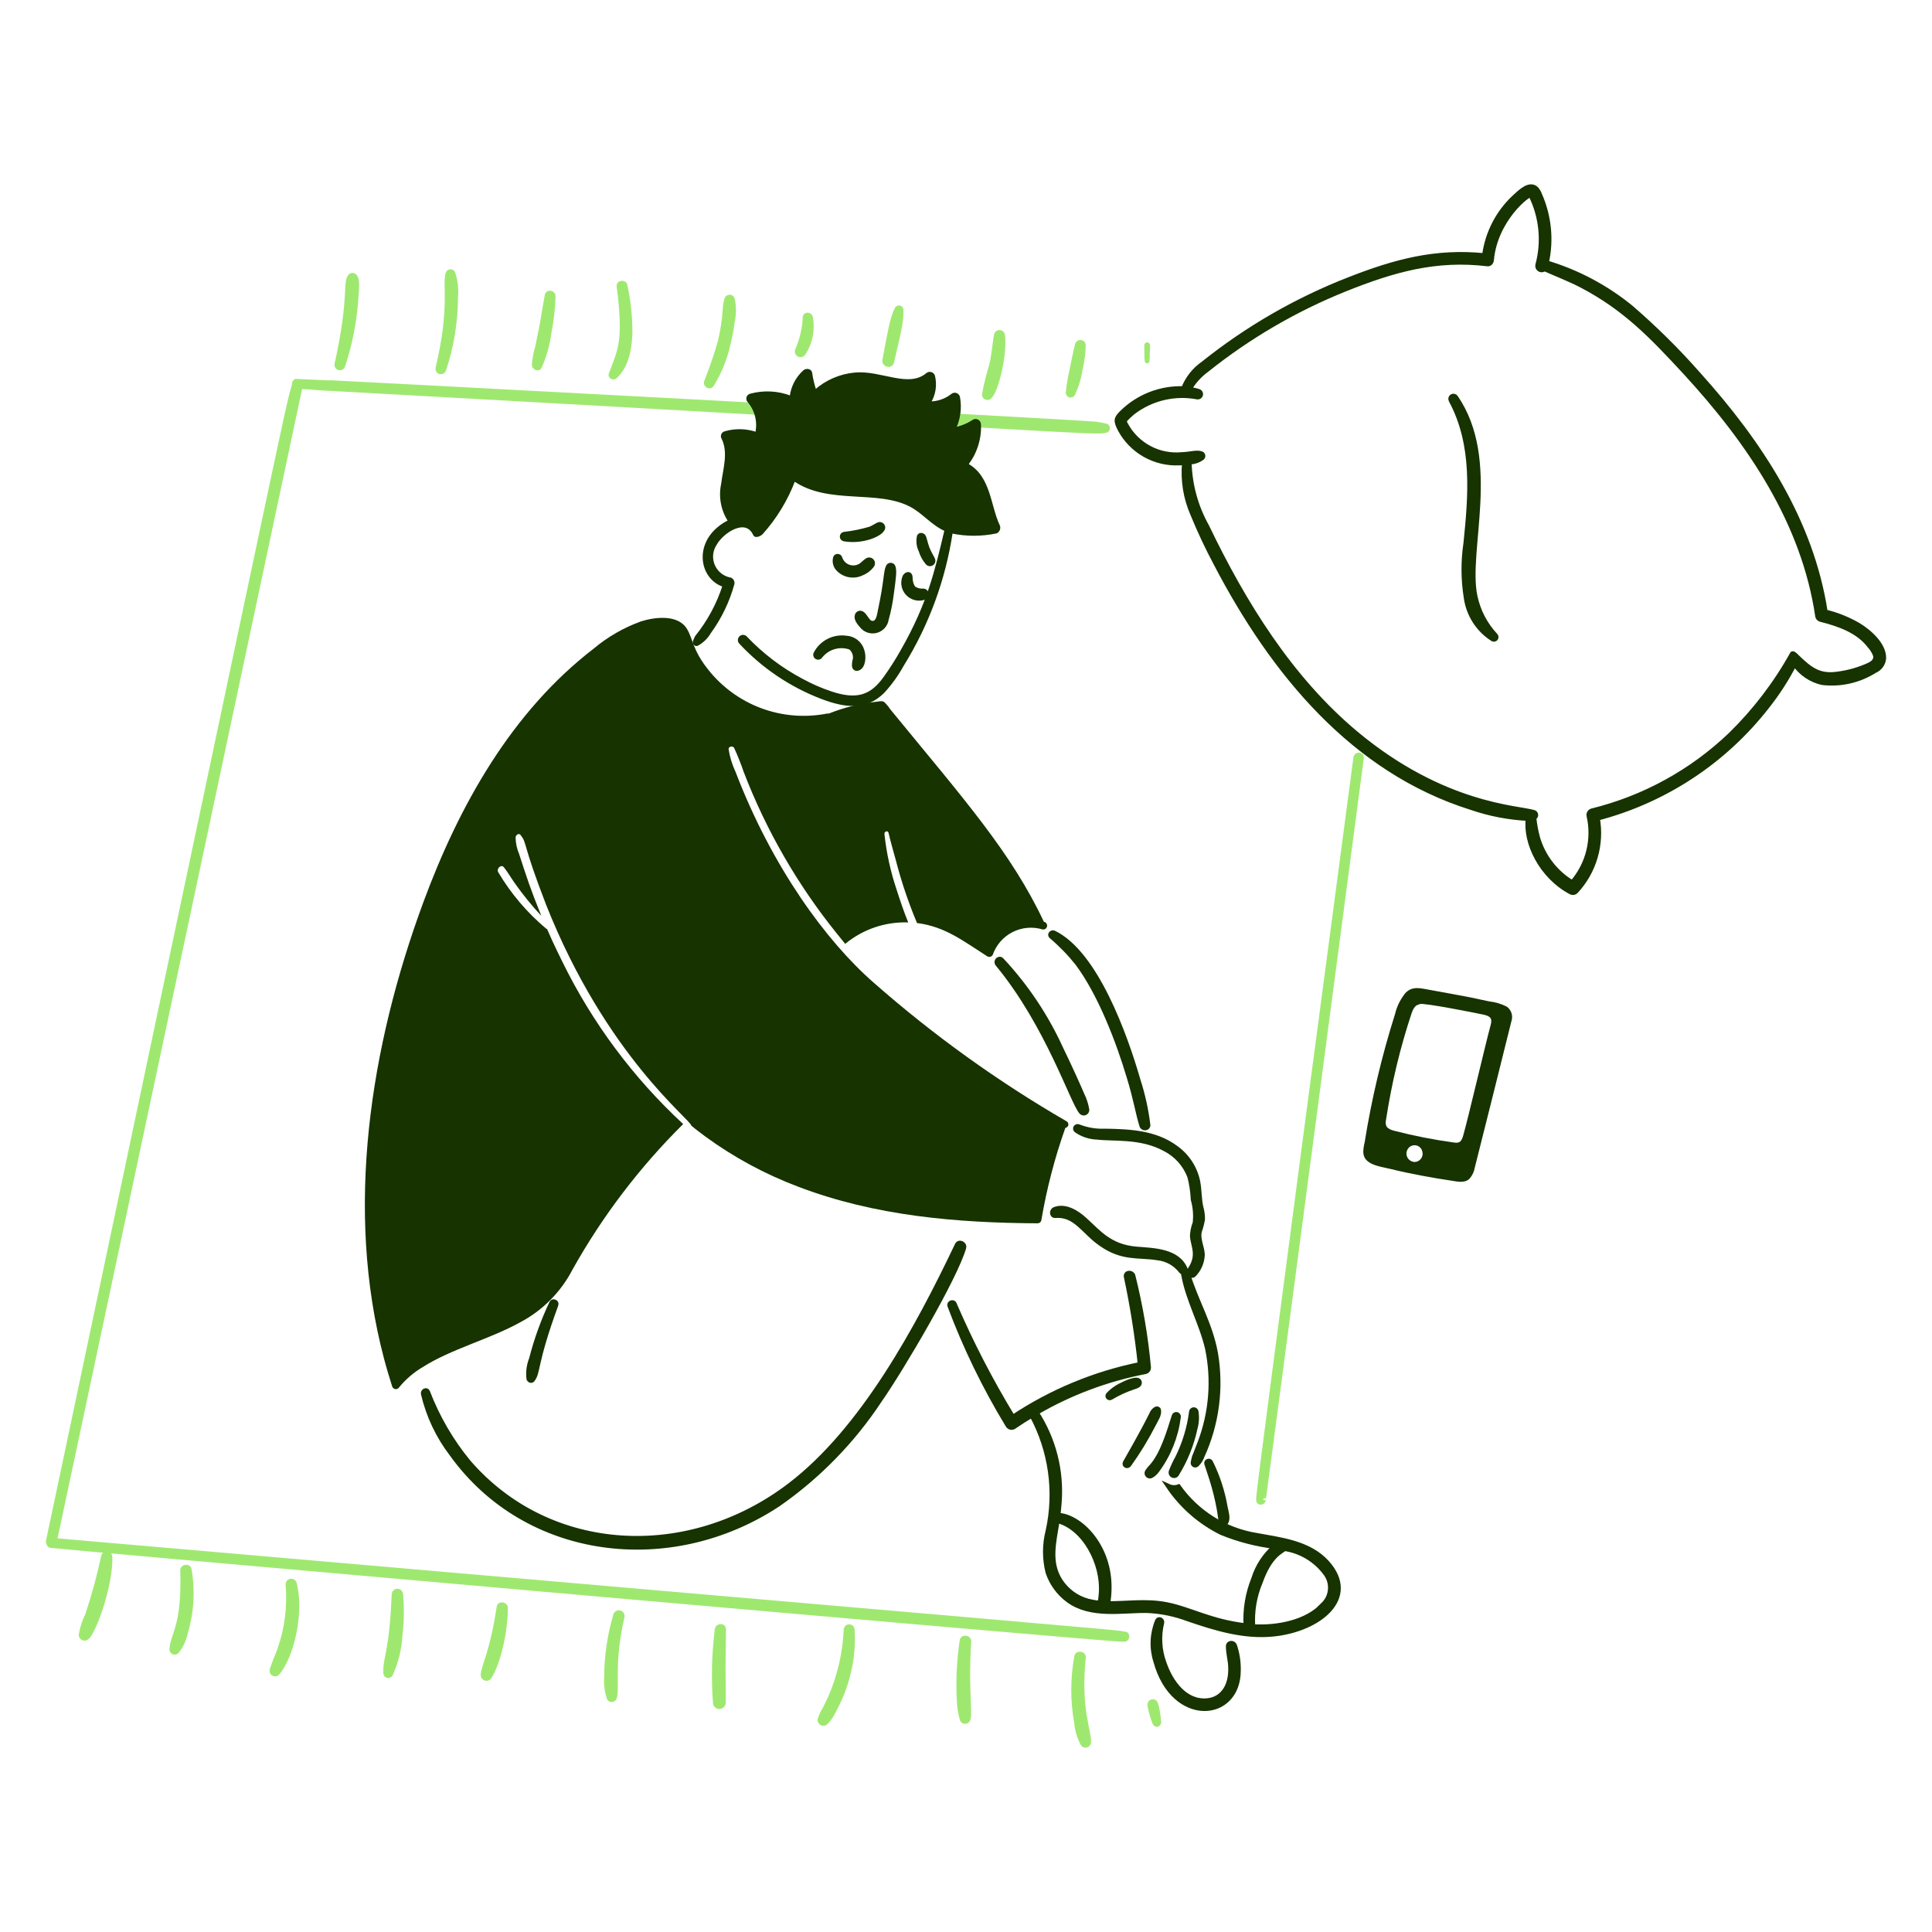 <svg width="400" height="400" viewBox="0 0 400 400" fill="none" xmlns="http://www.w3.org/2000/svg">
<path d="M220.84 232.164C206.65 223.947 193.301 214.358 180.984 203.534C171.02 194.87 159.8 179.434 152.302 159.844C151.602 158.355 151.113 156.775 150.852 155.15C150.79 154.518 151.672 154.362 151.986 154.834C152.734 156.457 153.397 158.119 153.972 159.812C158.618 171.904 165.125 183.195 173.258 193.278C173.824 194.002 174.424 194.696 174.99 195.42C178.648 192.392 183.29 190.812 188.036 190.978C187.122 188.74 186.366 186.472 185.636 184.204C184.378 180.463 183.532 176.595 183.114 172.67C183.052 172.134 183.84 171.85 183.966 172.45C184.406 174.372 184.966 176.23 185.478 178.122C186.621 182.55 188.085 186.889 189.858 191.104C195.714 191.846 199.444 194.84 204.416 198.006C204.601 198.11 204.819 198.139 205.025 198.086C205.231 198.033 205.408 197.902 205.52 197.722C206.223 195.673 207.693 193.977 209.62 192.99C211.548 192.003 213.783 191.801 215.856 192.428C216.054 192.463 216.258 192.422 216.427 192.313C216.597 192.204 216.719 192.035 216.769 191.841C216.82 191.646 216.795 191.439 216.7 191.262C216.605 191.085 216.446 190.95 216.256 190.884C216.224 190.884 216.16 190.852 216.13 190.852C209.33 176.44 199.778 165.72 184.302 146.83C183.955 146.305 183.553 145.819 183.102 145.38C182.662 145.034 182 145.222 181.464 145.286C178.07 145.651 174.741 146.478 171.57 147.744C171.446 147.712 171.316 147.712 171.192 147.744C166.635 148.63 161.922 148.24 157.574 146.617C153.225 144.993 149.409 142.199 146.548 138.544C143.422 134.584 143.478 132.356 142.294 130.32C140.494 127.136 135.614 127.736 132.714 128.65C129.142 129.941 125.825 131.85 122.914 134.29C105.914 147.378 95.06 166.74 87.652 186.79C76.596 216.738 71.372 250.49 79.492 281.23C79.996 283.184 80.594 285.106 81.192 287.03C81.236 287.178 81.322 287.311 81.44 287.411C81.557 287.512 81.702 287.576 81.855 287.596C82.009 287.616 82.165 287.592 82.304 287.525C82.444 287.458 82.561 287.352 82.642 287.22C84.021 285.542 85.685 284.12 87.558 283.02C93.444 279.276 101.382 277.272 107.662 273.788C112.34 271.328 116.147 267.487 118.566 262.788C124.752 251.749 132.453 241.63 141.444 232.726C131.124 223.169 122.652 211.792 116.454 199.166C112.68 191.508 113.538 192.508 113.114 192.296C109.141 188.974 105.763 184.999 103.126 180.542C102.778 179.786 103.788 178.84 104.354 179.596C105.142 180.596 105.772 181.708 106.528 182.778C108.217 185.183 110.07 187.468 112.074 189.618C109.802 184.018 108.984 181.464 107.474 176.792C107.003 175.697 106.757 174.518 106.75 173.326C106.812 172.852 107.442 172.412 107.788 172.884C109.188 174.684 108.062 174.382 113.052 187.284C125.472 218.626 143.114 231.864 143.114 233.038C144.06 233.858 145.098 234.582 146.076 235.338C151.958 239.628 158.392 243.104 165.204 245.674C181.078 251.742 197.974 253.184 214.834 253.274C215.009 253.274 215.18 253.215 215.317 253.106C215.455 252.997 215.552 252.845 215.592 252.674C216.693 246.156 218.358 239.745 220.57 233.516C220.72 233.495 220.86 233.428 220.97 233.324C221.08 233.22 221.156 233.084 221.185 232.936C221.215 232.787 221.198 232.633 221.136 232.495C221.074 232.356 220.971 232.241 220.84 232.164Z" fill="#163300"/>
<path d="M232.752 338.296C232.72 338.296 232.658 338.264 232.626 338.296H232.6C232.568 338.296 232.568 338.296 232.538 338.264C231.982 337.99 227.878 337.778 11.324 318.948C11.324 318.902 62.152 80.106 62.152 80.056C63.508 80.056 64.894 80.214 66.218 80.308C217.776 88.65 226.996 89.694 228.692 89.132H228.818C229.45 89.164 229.45 88.186 228.818 88.154H228.788C228.162 88.013 227.531 87.897 226.896 87.808C221.59 87.292 61.566 78.79 61.364 78.89C61.217 78.936 61.094 79.037 61.019 79.172C60.945 79.307 60.925 79.465 60.964 79.614C60.24 81.978 59.764 84.436 59.2 86.83C57.83 92.756 10.026 319.012 10.026 319.012C9.999 319.102 9.993 319.197 10.009 319.29C10.025 319.383 10.063 319.471 10.12 319.546C10.126 319.656 10.17 319.761 10.245 319.841C10.32 319.922 10.421 319.974 10.53 319.988C11.068 320.108 230.252 339.536 232.374 339.4H232.752C233.508 339.4 233.508 338.2 232.752 338.296ZM232.846 338.36C232.779 338.353 232.715 338.331 232.658 338.296C232.784 338.328 233.2 338.422 232.846 338.36Z" fill="#9FE870" stroke="#9FE870"/>
<path d="M280.712 156.85C279.324 167.388 260.576 308.12 260.576 310.156V310.556C260.514 311.156 261.428 311.186 261.554 310.618C261.554 310.972 281.858 157.042 281.878 156.84C281.91 156.126 280.8 156.156 280.712 156.85Z" fill="#9FE870" stroke="#9FE870"/>
<path d="M21.464 322.13C20.589 326.277 19.474 330.37 18.124 334.388C17.487 335.683 17.041 337.063 16.8 338.486C16.804 338.623 16.847 338.757 16.924 338.87C17.002 338.984 17.111 339.072 17.237 339.126C17.364 339.179 17.503 339.194 17.639 339.17C17.774 339.146 17.899 339.084 18 338.99C19.504 337.664 22.942 328.07 22.758 322.32C22.756 322.162 22.698 322.01 22.595 321.892C22.491 321.773 22.348 321.695 22.192 321.672C22.036 321.649 21.877 321.683 21.744 321.767C21.61 321.851 21.511 321.98 21.464 322.13Z" fill="#9FE870" stroke="#9FE870"/>
<path d="M37.82 325.156C38.19 336.956 35.728 338.296 35.582 341.51C35.589 341.623 35.627 341.731 35.693 341.823C35.759 341.915 35.849 341.986 35.953 342.029C36.058 342.072 36.172 342.084 36.283 342.065C36.395 342.046 36.498 341.995 36.582 341.92C37.479 340.8 38.096 339.482 38.382 338.076C39.66 333.827 39.93 329.338 39.17 324.966C39.048 324.178 37.8 324.368 37.82 325.156Z" fill="#9FE870" stroke="#9FE870"/>
<path d="M59.626 328C60.025 332.576 59.445 337.184 57.924 341.518C57.42 342.936 56.758 344.318 56.324 345.772C56.29 345.908 56.301 346.051 56.355 346.18C56.409 346.309 56.504 346.417 56.624 346.488C56.745 346.559 56.885 346.589 57.025 346.573C57.164 346.558 57.294 346.498 57.396 346.402C60.346 343.02 62.514 333.924 60.926 327.802C60.875 327.654 60.774 327.528 60.64 327.447C60.506 327.365 60.348 327.334 60.193 327.357C60.038 327.381 59.897 327.458 59.793 327.576C59.689 327.693 59.63 327.843 59.626 328Z" fill="#9FE870" stroke="#9FE870"/>
<path d="M81.6 330.04C81.092 342.44 79.716 343.166 79.866 346.394C79.865 346.51 79.904 346.622 79.974 346.714C80.045 346.805 80.144 346.871 80.256 346.9C80.368 346.928 80.486 346.919 80.593 346.873C80.699 346.827 80.786 346.747 80.842 346.646C82.012 344.075 82.686 341.307 82.828 338.486C83.167 335.669 83.206 332.825 82.944 330C82.918 329.837 82.833 329.69 82.707 329.585C82.58 329.48 82.419 329.425 82.254 329.43C82.09 329.435 81.933 329.499 81.812 329.612C81.692 329.724 81.616 329.876 81.6 330.04Z" fill="#9FE870" stroke="#9FE870"/>
<path d="M103.332 332.718C101.752 342.87 100.21 344.454 100.024 346.804C99.992 347.372 100.842 347.75 101.19 347.308C102.444 345.726 104.572 339.584 104.656 332.94C104.688 332.182 103.45 331.96 103.332 332.718Z" fill="#9FE870" stroke="#9FE870"/>
<path d="M127.47 334.388C126.237 338.585 125.6 342.934 125.58 347.308C125.484 348.76 125.677 350.217 126.146 351.594C126.336 352.068 127.092 351.91 127.218 351.468C127.834 348.886 126.618 344.194 128.794 334.766C128.819 334.679 128.826 334.588 128.816 334.498C128.806 334.409 128.778 334.322 128.734 334.243C128.69 334.164 128.631 334.094 128.56 334.038C128.489 333.982 128.408 333.94 128.321 333.915C128.234 333.89 128.143 333.883 128.053 333.893C127.963 333.904 127.877 333.931 127.797 333.975C127.718 334.019 127.649 334.078 127.593 334.149C127.536 334.22 127.495 334.301 127.47 334.388Z" fill="#9FE870" stroke="#9FE870"/>
<path d="M148.488 337.382C147.858 342.399 147.731 347.466 148.11 352.508C148.11 352.725 148.196 352.934 148.35 353.088C148.504 353.241 148.713 353.328 148.93 353.328C149.147 353.328 149.356 353.241 149.51 353.088C149.664 352.934 149.75 352.725 149.75 352.508C149.812 349.988 149.718 347.466 149.718 344.946L149.812 337.382C149.844 336.5 148.588 336.564 148.488 337.382Z" fill="#9FE870" stroke="#9FE870"/>
<path d="M175.18 337.414C174.971 342.282 173.859 347.07 171.902 351.532L170.862 353.706C170.411 354.414 170.051 355.176 169.79 355.974C169.758 356.117 169.773 356.266 169.831 356.4C169.89 356.534 169.99 356.646 170.116 356.72C170.243 356.794 170.389 356.825 170.535 356.81C170.68 356.795 170.817 356.734 170.926 356.636C171.523 356.054 172.013 355.371 172.374 354.62C173.649 352.387 174.644 350.006 175.338 347.53C176.283 344.257 176.656 340.846 176.44 337.446C176.444 337.279 176.382 337.117 176.267 336.996C176.152 336.875 175.993 336.804 175.826 336.8C175.659 336.796 175.497 336.858 175.376 336.973C175.255 337.088 175.184 337.247 175.18 337.414Z" fill="#9FE870" stroke="#9FE870"/>
<path d="M199.2 339.652C198.58 343.749 198.379 347.898 198.6 352.036C198.634 353.415 198.856 354.782 199.262 356.1C199.328 356.205 199.423 356.289 199.535 356.342C199.648 356.394 199.773 356.413 199.896 356.397C200.019 356.38 200.134 356.328 200.229 356.248C200.323 356.167 200.392 356.061 200.428 355.942C200.884 354.426 199.948 348.988 200.586 339.84C200.642 339.052 199.31 338.862 199.2 339.652Z" fill="#9FE870" stroke="#9FE870"/>
<path d="M224.306 343.148C224.402 342.362 223.046 342.172 222.92 342.96C222.096 347.47 222.085 352.09 222.888 356.604C223.02 358.16 223.471 359.673 224.212 361.048C224.285 361.161 224.392 361.248 224.518 361.296C224.643 361.344 224.781 361.351 224.91 361.316C225.04 361.281 225.156 361.205 225.24 361.1C225.324 360.995 225.372 360.866 225.378 360.732C225.562 358.6 223.168 353.738 224.306 343.148Z" fill="#9FE870" stroke="#9FE870"/>
<path d="M238.518 352.32C238.362 352.366 238.23 352.47 238.148 352.611C238.066 352.751 238.041 352.918 238.078 353.076C238.29 354.352 238.649 355.6 239.148 356.794C239.189 356.875 239.256 356.939 239.339 356.976C239.421 357.013 239.514 357.022 239.602 357C239.689 356.978 239.767 356.927 239.822 356.855C239.877 356.783 239.906 356.694 239.904 356.604C239.835 355.303 239.624 354.014 239.274 352.76C239.232 352.602 239.128 352.466 238.987 352.384C238.845 352.301 238.677 352.279 238.518 352.32Z" fill="#9FE870" stroke="#9FE870"/>
<path d="M70.97 75.708C72.452 71.25 73.363 66.623 73.68 61.936C73.91 59.044 73.99 58.022 73.48 57.272C73.425 57.19 73.351 57.122 73.264 57.075C73.176 57.028 73.079 57.004 72.98 57.004C72.881 57.004 72.784 57.028 72.696 57.075C72.609 57.122 72.535 57.19 72.48 57.272C71.422 58.784 72.812 61.596 69.77 75.36C69.747 75.439 69.74 75.521 69.749 75.603C69.758 75.684 69.783 75.763 69.823 75.835C69.862 75.907 69.915 75.971 69.98 76.022C70.044 76.073 70.117 76.111 70.196 76.134C70.275 76.157 70.357 76.164 70.439 76.155C70.52 76.146 70.599 76.121 70.671 76.081C70.743 76.042 70.806 75.988 70.858 75.924C70.909 75.86 70.947 75.787 70.97 75.708Z" fill="#9FE870" stroke="#9FE870"/>
<path d="M91.862 76.558C93.476 71.721 94.306 66.657 94.32 61.558C94.485 59.856 94.292 58.139 93.752 56.516C93.702 56.436 93.632 56.371 93.549 56.325C93.467 56.279 93.374 56.256 93.28 56.256C93.186 56.256 93.093 56.279 93.01 56.325C92.928 56.371 92.858 56.436 92.808 56.516C91.982 58.332 93.734 63.6 90.664 76.244C90.631 76.4 90.66 76.562 90.743 76.697C90.827 76.833 90.96 76.931 91.114 76.971C91.267 77.011 91.431 76.991 91.57 76.914C91.71 76.837 91.814 76.71 91.862 76.558Z" fill="#9FE870" stroke="#9FE870"/>
<path d="M111.652 75.99C112.679 73.721 113.359 71.31 113.668 68.838C114.172 66.357 114.457 63.837 114.52 61.306C114.52 60.614 113.416 60.424 113.29 61.148C112.132 67.43 112.808 64.702 111.274 71.988C110.917 73.146 110.695 74.341 110.612 75.55C110.674 76.022 111.296 76.456 111.652 75.99Z" fill="#9FE870" stroke="#9FE870"/>
<path d="M127.312 77.944C129.73 75.79 130.312 72.114 130.432 69.026C130.449 65.679 130.1 62.341 129.392 59.07C129.266 58.408 128.1 58.534 128.164 59.226C129.664 70.766 128.398 72.514 126.526 77.472C126.336 77.944 127 78.226 127.312 77.944Z" fill="#9FE870" stroke="#9FE870"/>
<path d="M147.292 79.71C148.926 77.082 150.098 74.193 150.758 71.17C151.12 69.684 151.404 68.18 151.608 66.664C151.949 65.118 151.96 63.518 151.64 61.968C151.608 61.837 151.533 61.721 151.428 61.638C151.322 61.555 151.191 61.51 151.057 61.51C150.923 61.51 150.792 61.555 150.686 61.638C150.581 61.721 150.506 61.837 150.474 61.968C150.264 62.653 150.148 63.364 150.128 64.08C149.983 66.31 149.648 68.523 149.128 70.696C148.315 73.538 147.358 76.336 146.26 79.08C146.062 79.646 146.864 80.224 147.292 79.71Z" fill="#9FE870" stroke="#9FE870"/>
<path d="M166.324 73.124C167.769 70.909 168.289 68.217 167.774 65.624C167.616 65.15 166.798 65.056 166.702 65.624C166.61 67.958 166.087 70.255 165.158 72.398C165.062 72.553 165.031 72.739 165.072 72.916C165.113 73.094 165.223 73.248 165.378 73.344C165.533 73.44 165.719 73.471 165.897 73.43C166.074 73.389 166.228 73.279 166.324 73.124Z" fill="#9FE870" stroke="#9FE870"/>
<path d="M184.6 74.952C185.922 69.318 186.668 66.384 186.554 64.174C186.551 64.079 186.517 63.988 186.458 63.913C186.399 63.839 186.317 63.785 186.225 63.761C186.134 63.736 186.036 63.742 185.948 63.776C185.859 63.811 185.784 63.873 185.734 63.954C184.702 65.978 184.334 68.604 183.182 74.572C183.026 75.456 184.386 75.866 184.6 74.952Z" fill="#9FE870" stroke="#9FE870"/>
<path d="M204.864 82.136C206.362 80.812 208.142 72.682 207.542 69.278C207.501 69.148 207.419 69.034 207.309 68.953C207.198 68.872 207.065 68.828 206.928 68.828C206.791 68.828 206.658 68.872 206.547 68.953C206.437 69.034 206.355 69.148 206.314 69.278C206.092 70.134 205.864 73.206 205.314 75.582C204.682 77.607 204.177 79.67 203.802 81.758C203.818 81.874 203.865 81.982 203.938 82.073C204.011 82.163 204.108 82.232 204.218 82.271C204.327 82.31 204.446 82.318 204.56 82.294C204.674 82.27 204.779 82.216 204.864 82.136Z" fill="#9FE870" stroke="#9FE870"/>
<path d="M222.1 81.568C222.825 80.006 223.335 78.352 223.614 76.652C224.001 74.954 224.232 73.224 224.306 71.484C224.3 71.336 224.241 71.195 224.141 71.086C224.04 70.977 223.905 70.907 223.758 70.889C223.611 70.87 223.462 70.904 223.338 70.984C223.213 71.065 223.121 71.186 223.078 71.328C222.636 72.966 222.352 74.636 222.006 76.306C221.611 77.955 221.327 79.629 221.156 81.316C221.159 81.426 221.198 81.531 221.266 81.617C221.334 81.703 221.428 81.765 221.534 81.793C221.64 81.822 221.753 81.815 221.854 81.774C221.956 81.734 222.042 81.662 222.1 81.568Z" fill="#9FE870" stroke="#9FE870"/>
<path d="M238.108 71.484C238.108 71.325 238.045 71.172 237.932 71.06C237.82 70.947 237.667 70.884 237.508 70.884C237.349 70.884 237.196 70.947 237.084 71.06C236.971 71.172 236.908 71.325 236.908 71.484C236.908 72.052 236.938 72.588 236.938 73.154C236.902 73.734 236.934 74.316 237.034 74.888C237.096 75.33 237.884 75.33 237.948 74.888C237.978 74.572 238.042 74.288 238.042 73.974C238.046 72.24 238.108 73.4 238.108 71.484Z" fill="#9FE870"/>
<path d="M206.754 108.826C204.83 104.826 204.936 98.696 200.2 96.158C202.046 93.79 202.985 90.84 202.848 87.84C202.843 87.691 202.799 87.546 202.722 87.419C202.644 87.291 202.535 87.186 202.405 87.113C202.275 87.04 202.129 87.002 201.98 87.002C201.83 87.002 201.684 87.041 201.554 87.114C200.383 87.897 199.065 88.433 197.68 88.69C198.596 86.724 198.892 84.526 198.53 82.388C198.524 82.223 198.47 82.064 198.375 81.928C198.281 81.793 198.15 81.687 197.997 81.624C197.845 81.561 197.677 81.543 197.515 81.572C197.352 81.601 197.201 81.676 197.08 81.788C195.759 82.822 194.126 83.378 192.448 83.364C192.956 82.551 193.296 81.644 193.448 80.696C193.599 79.749 193.559 78.781 193.33 77.85C193.287 77.71 193.209 77.582 193.104 77.48C192.998 77.378 192.868 77.305 192.726 77.267C192.584 77.229 192.435 77.228 192.293 77.264C192.15 77.3 192.019 77.371 191.912 77.472C188.054 80.65 182.424 76.904 177.04 77.378C173.977 77.649 171.083 78.897 168.784 80.938C168.379 79.728 168.083 78.483 167.9 77.22C167.806 76.558 166.918 76.488 166.514 76.842C164.963 78.227 163.975 80.134 163.74 82.2C161.066 81.158 158.128 81.003 155.36 81.76C155.222 81.796 155.096 81.869 154.996 81.97C154.895 82.071 154.824 82.197 154.788 82.335C154.753 82.473 154.755 82.618 154.794 82.755C154.833 82.892 154.909 83.016 155.012 83.114C155.769 84.014 156.308 85.076 156.586 86.219C156.863 87.362 156.872 88.553 156.612 89.7C154.506 88.972 152.226 88.916 150.088 89.542C149.97 89.574 149.861 89.632 149.77 89.713C149.679 89.794 149.607 89.894 149.562 90.007C149.516 90.121 149.497 90.243 149.506 90.364C149.516 90.486 149.553 90.603 149.616 90.708C151.096 93.672 149.932 97.138 149.552 100.226C149.272 101.534 149.256 102.886 149.505 104.2C149.754 105.515 150.263 106.767 151.002 107.882C150.171 108.268 149.397 108.767 148.702 109.364C144.016 113.27 145.244 119.744 149.836 121.276C148.6 125.116 146.666 128.694 144.132 131.832C143.981 132.129 143.847 132.434 143.732 132.746C143.512 133.146 143.984 133.722 144.426 133.44C145.489 132.845 146.371 131.974 146.978 130.918C149.177 127.897 150.81 124.502 151.798 120.898C151.829 120.764 151.83 120.625 151.8 120.491C151.771 120.357 151.712 120.231 151.627 120.122C151.543 120.014 151.436 119.925 151.313 119.863C151.19 119.801 151.055 119.767 150.918 119.764C150.188 119.581 149.513 119.224 148.951 118.724C148.388 118.224 147.955 117.596 147.688 116.892C147.421 116.188 147.328 115.43 147.417 114.683C147.507 113.936 147.775 113.221 148.2 112.6C149.554 110.174 154.44 106.834 156.172 110.678C156.45 111.266 157.5 110.656 157.684 110.456C160.602 107.21 162.889 103.448 164.428 99.364C171.594 104.326 181.672 101.05 188.598 104.722C191.222 106.122 193.032 108.56 195.798 109.754C193.78 118.29 192.236 125 186.776 134.6C185.676 136.567 184.466 138.471 183.152 140.302C180.428 144.102 177.5 145.234 171.964 143.358C169.906 142.663 167.914 141.789 166.01 140.744C161.688 138.455 157.77 135.474 154.41 131.92C154.254 131.772 154.047 131.69 153.831 131.693C153.616 131.695 153.41 131.782 153.258 131.934C153.106 132.087 153.02 132.293 153.018 132.508C153.015 132.723 153.097 132.931 153.246 133.086C157.923 138.115 163.69 142.007 170.104 144.462C174.878 146.288 179.268 146.896 182.904 143.262C184.453 141.567 185.796 139.695 186.904 137.684C192.102 129.3 195.537 119.944 197 110.188C200.058 110.833 203.216 110.833 206.274 110.188C206.514 110.067 206.698 109.857 206.788 109.603C206.877 109.35 206.865 109.071 206.754 108.826Z" fill="#163300" stroke="#163300" stroke-width="0.5"/>
<path d="M173.572 117.8C174.185 118.44 174.986 118.868 175.86 119.021C176.733 119.174 177.632 119.044 178.426 118.65C179.283 118.306 180.025 117.727 180.568 116.98C180.645 116.844 180.676 116.686 180.655 116.531C180.634 116.375 180.562 116.231 180.451 116.121C180.341 116.01 180.197 115.938 180.041 115.917C179.886 115.896 179.728 115.927 179.592 116.004C179.305 116.206 179.031 116.427 178.772 116.664C178.423 117.031 177.984 117.3 177.499 117.445C177.014 117.591 176.499 117.607 176.006 117.492C175.513 117.378 175.058 117.137 174.686 116.792C174.315 116.448 174.04 116.013 173.888 115.53C173.792 115.09 173.036 115.058 172.974 115.53C172.869 115.928 172.869 116.346 172.974 116.744C173.079 117.142 173.285 117.506 173.572 117.8Z" fill="#163300" stroke="#163300"/>
<path d="M187.878 122.754C188.312 123.257 188.892 123.612 189.537 123.77C190.182 123.929 190.86 123.882 191.478 123.638C191.6 123.562 191.695 123.449 191.751 123.317C191.807 123.184 191.82 123.037 191.789 122.897C191.758 122.756 191.685 122.628 191.579 122.531C191.472 122.434 191.339 122.372 191.196 122.354C190.438 122.432 189.679 122.223 189.068 121.768C188.643 121.107 188.427 120.333 188.448 119.548C188.428 118.784 187.838 118.736 187.378 119.36C187.127 119.914 187.041 120.529 187.129 121.13C187.218 121.732 187.478 122.296 187.878 122.754Z" fill="#163300" stroke="#163300"/>
<path d="M174.738 111.568C179.07 112.368 183.798 109.968 182.584 108.768C182.052 108.236 181.636 108.882 180.184 109.524C178.403 110.052 176.578 110.421 174.732 110.626C174.629 110.655 174.538 110.716 174.473 110.802C174.409 110.888 174.374 110.992 174.375 111.099C174.375 111.206 174.411 111.31 174.477 111.395C174.543 111.48 174.634 111.541 174.738 111.568Z" fill="#163300" stroke="#163300"/>
<path d="M190.684 113.962C190.968 114.914 191.452 115.795 192.102 116.546C192.202 116.643 192.331 116.704 192.469 116.72C192.607 116.736 192.747 116.706 192.866 116.634C192.985 116.561 193.077 116.452 193.127 116.322C193.177 116.192 193.182 116.049 193.142 115.916C192.928 115.418 192.232 114.292 191.976 113.584C191.554 112.488 191.376 111.34 191.156 111.064C190.968 110.812 190.494 110.718 190.336 111.064C190.121 112.042 190.243 113.063 190.684 113.962Z" fill="#163300" stroke="#163300"/>
<path d="M181.01 129C179.562 129.414 179.276 127.298 178.236 126.952C178.078 126.915 177.911 126.94 177.771 127.022C177.63 127.104 177.526 127.236 177.48 127.392C177.228 128.15 177.952 128.992 178.426 129.536C178.767 129.978 179.231 130.311 179.76 130.491C180.289 130.672 180.859 130.693 181.4 130.552C181.941 130.41 182.428 130.113 182.801 129.697C183.174 129.281 183.416 128.765 183.498 128.212C183.972 126.528 184.319 124.811 184.538 123.076C185.08 119.154 185.16 118.216 184.916 117.404C184.886 117.304 184.828 117.215 184.749 117.147C184.67 117.08 184.572 117.037 184.469 117.023C184.366 117.01 184.261 117.027 184.167 117.072C184.073 117.117 183.994 117.189 183.94 117.278C183.376 118.352 183.62 119.994 182.302 126.196C182.112 127 181.988 128.714 181.01 129Z" fill="#163300" stroke="#163300"/>
<path d="M169.854 135.8C170.582 134.885 171.579 134.222 172.704 133.906C173.829 133.589 175.026 133.635 176.124 134.036C176.484 134.334 176.76 134.72 176.926 135.156C177.091 135.593 177.141 136.065 177.07 136.526C176.91 137.013 176.856 137.529 176.912 138.038C176.929 138.103 176.959 138.164 177.001 138.217C177.042 138.27 177.094 138.314 177.153 138.346C177.212 138.379 177.277 138.399 177.343 138.405C177.41 138.412 177.478 138.404 177.542 138.384C178.718 138.092 178.894 135.946 178.456 134.698C178.246 133.98 177.818 133.346 177.23 132.883C176.643 132.42 175.927 132.151 175.18 132.114C173.952 131.941 172.7 132.146 171.592 132.704C170.484 133.262 169.572 134.144 168.98 135.234C168.933 135.291 168.899 135.357 168.879 135.429C168.86 135.5 168.856 135.574 168.867 135.647C168.878 135.72 168.905 135.79 168.945 135.852C168.985 135.914 169.038 135.967 169.1 136.007C169.162 136.047 169.232 136.073 169.305 136.085C169.377 136.096 169.452 136.092 169.523 136.072C169.594 136.053 169.661 136.018 169.718 135.971C169.775 135.925 169.821 135.866 169.854 135.8Z" fill="#163300" stroke="#163300"/>
<path d="M248.35 254.852C248.636 254.065 248.847 253.253 248.98 252.426C248.991 251.583 248.874 250.744 248.634 249.936C248.256 248.204 248.318 246.44 248.004 244.706C247.438 241.872 245.816 239.36 243.466 237.678C239.144 234.45 233.666 234.262 228.75 234.18C226.889 234.26 225.032 233.949 223.298 233.268C223.198 233.217 223.083 233.206 222.975 233.238C222.868 233.269 222.776 233.341 222.72 233.438C222.664 233.535 222.646 233.649 222.672 233.758C222.698 233.867 222.764 233.963 222.858 234.024C224.12 234.899 225.607 235.392 227.142 235.442C230.502 235.854 236.21 235.156 241.142 237.842C243.545 239.05 245.402 241.122 246.342 243.642C246.731 245.18 246.963 246.753 247.034 248.338C247.48 249.914 247.616 251.562 247.434 253.19C247.104 254.037 246.913 254.931 246.868 255.838C246.942 257.9 248.536 259.926 246.174 263.148C245.732 263.748 246.678 264.408 247.174 263.904C248.262 262.788 248.891 261.304 248.938 259.746C248.886 258.162 247.902 256.552 248.35 254.852Z" fill="#163300" stroke="#163300"/>
<path d="M235.272 258.6C229.69 258.136 227.38 255.056 224.526 252.488C222.926 251.038 220.526 249.526 218.326 250.408C217.726 250.66 217.726 251.73 218.482 251.668C222.726 251.342 224.342 255.04 227.968 257.53C232.47 260.68 235.714 259.78 239.658 260.428C240.624 260.528 241.559 260.826 242.405 261.303C243.25 261.781 243.989 262.427 244.574 263.202C244.858 263.58 245.614 263.36 245.426 262.854C243.876 258.918 238.8 258.896 235.272 258.6Z" fill="#163300" stroke="#163300"/>
<path d="M251.658 280.126C250.514 273.954 247.64 269.504 245.858 263.614C245.825 263.51 245.753 263.423 245.657 263.371C245.561 263.319 245.449 263.305 245.344 263.334C245.239 263.362 245.148 263.43 245.092 263.523C245.035 263.616 245.017 263.727 245.04 263.834C245.984 269.158 248.758 273.918 249.986 279.148C251.347 285.651 250.823 292.407 248.474 298.622C246.79 303.052 247.474 300.882 247.024 302.782C247.001 302.885 247.014 302.994 247.063 303.088C247.111 303.183 247.191 303.257 247.289 303.298C247.387 303.34 247.496 303.345 247.598 303.314C247.699 303.283 247.786 303.217 247.844 303.128C248.295 302.688 248.638 302.149 248.844 301.554C251.924 294.859 252.905 287.389 251.658 280.126Z" fill="#163300" stroke="#163300"/>
<path d="M247.626 292.2C247.592 292.091 247.521 291.997 247.424 291.936C247.328 291.874 247.213 291.849 247.1 291.864C246.986 291.879 246.882 291.933 246.805 292.018C246.728 292.103 246.684 292.212 246.68 292.326C246.254 295.625 245.285 298.83 243.812 301.812C243.291 302.744 242.839 303.713 242.458 304.71C242.423 304.846 242.433 304.989 242.487 305.119C242.541 305.248 242.635 305.357 242.756 305.428C242.877 305.499 243.017 305.529 243.157 305.513C243.296 305.497 243.426 305.437 243.528 305.34C245.384 302.379 246.706 299.116 247.436 295.698C247.76 294.561 247.824 293.366 247.626 292.2Z" fill="#163300" stroke="#163300"/>
<path d="M243.088 293.172C242.056 296.426 240.772 300.854 238.582 303.444C238.193 303.827 237.844 304.249 237.542 304.704C237.476 304.818 237.45 304.951 237.467 305.082C237.484 305.212 237.544 305.334 237.637 305.427C237.73 305.52 237.852 305.58 237.982 305.598C238.113 305.615 238.246 305.589 238.36 305.524C238.839 305.252 239.249 304.875 239.56 304.42C241.946 301.19 243.465 297.403 243.972 293.42C243.988 293.362 243.993 293.301 243.986 293.241C243.979 293.182 243.96 293.124 243.93 293.071C243.901 293.019 243.861 292.972 243.814 292.935C243.766 292.898 243.712 292.87 243.654 292.854C243.596 292.838 243.535 292.833 243.475 292.84C243.416 292.847 243.358 292.866 243.305 292.896C243.253 292.925 243.206 292.965 243.169 293.012C243.132 293.06 243.104 293.114 243.088 293.172Z" fill="#163300" stroke="#163300"/>
<path d="M239.874 291.942C239.842 291.69 239.526 291.626 239.338 291.722C238.914 291.971 238.591 292.361 238.424 292.824C236.196 297.282 233.982 300.978 232.972 302.824C232.688 303.328 233.372 303.706 233.728 303.264C235.649 300.582 237.367 297.759 238.866 294.82C239.306 293.928 240.062 292.92 239.874 291.942Z" fill="#163300" stroke="#163300"/>
<path d="M235.904 286.2C235.746 285.034 233.006 286.352 231.964 286.892C231.03 287.359 230.187 287.989 229.474 288.752C229.41 288.819 229.372 288.908 229.367 289.001C229.363 289.094 229.392 289.185 229.45 289.258C229.508 289.331 229.59 289.381 229.681 289.398C229.773 289.416 229.868 289.399 229.948 289.352C231.498 288.425 233.147 287.675 234.864 287.114C235.24 287 235.98 286.772 235.904 286.2Z" fill="#163300" stroke="#163300"/>
<path d="M255.6 340.692C255.348 340.03 254.276 340.06 254.308 340.88C254.308 342.236 254.708 343.59 254.78 344.946C255.028 349.51 252.756 351.82 250.054 352.098C245.39 352.602 242.396 348.286 241.042 344.41C240.026 341.699 239.85 338.744 240.538 335.932C240.664 335.428 239.908 335.05 239.654 335.554C238.534 338.238 238.411 341.234 239.308 344C242.95 357.242 256.388 356.128 256.388 345.858C256.428 344.103 256.161 342.355 255.6 340.692Z" fill="#163300" stroke="#163300"/>
<path d="M251.722 309.2C253.01 314.472 252.442 314.528 253.108 315.25C253.158 315.299 253.219 315.336 253.286 315.359C253.353 315.381 253.424 315.388 253.494 315.379C253.564 315.37 253.631 315.345 253.69 315.307C253.749 315.268 253.798 315.216 253.834 315.156C254.306 314.306 253.864 313.014 253.676 312.1C253.122 308.837 252.092 305.674 250.62 302.71C250.398 302.3 249.674 302.584 249.832 303.024C250.524 305.082 251.2 307.102 251.722 309.2Z" fill="#163300" stroke="#163300"/>
<path d="M110.234 285.672C111.516 284.028 110.586 282.492 115.118 270.104C115.306 269.6 114.456 269.254 114.236 269.726C112.467 273.459 111.061 277.353 110.036 281.354C109.516 282.653 109.332 284.061 109.5 285.45C109.572 285.766 110.044 285.954 110.234 285.672Z" fill="#163300" stroke="#163300"/>
<path d="M199.538 258.32C199.762 257.532 198.562 256.964 198.184 257.752C190.002 274.932 178.616 296.028 163.552 307.51C142.578 323.542 113.736 322.13 96.966 302.688C93.388 298.331 90.536 293.426 88.522 288.16C88.302 287.626 87.544 288.034 87.64 288.538C88.7 293.093 90.719 297.368 93.564 301.08C109.002 322.554 138.844 326.148 161.094 311.448C169.389 305.68 176.511 298.386 182.08 289.956C186.71 283.336 197.786 264.478 199.538 258.32Z" fill="#163300" stroke="#163300"/>
<path d="M223.928 230.274C224.021 230.362 224.137 230.421 224.263 230.443C224.389 230.466 224.519 230.451 224.636 230.4C224.753 230.35 224.854 230.266 224.924 230.16C224.994 230.053 225.032 229.928 225.032 229.8C224.854 228.706 224.514 227.644 224.022 226.65C223.446 225.25 221.022 219.906 219.622 217.07C216.553 210.345 212.413 204.162 207.364 198.762C206.828 198.226 206.072 199.014 206.544 199.58C217.014 212.246 222.12 228.4 223.928 230.274Z" fill="#163300" stroke="#163300"/>
<path d="M223.078 199.424C227.762 205.684 231.534 215.5 233.76 222.962C235.16 227.49 235.606 230.534 236.408 233.078C236.628 233.74 237.73 233.646 237.668 232.92C237.285 229.763 236.599 226.65 235.62 223.624C232.938 214.332 226.85 197.332 218.194 193.152C217.752 192.964 217.248 193.498 217.658 193.846C219.643 195.523 221.459 197.391 223.078 199.424Z" fill="#163300" stroke="#163300"/>
<path d="M384.8 129.466C382.646 128.213 380.322 127.279 377.9 126.694C375.02 107.884 364.4 91.694 351.682 77.566C347.349 72.642 342.685 68.02 337.722 63.732C332.547 59.491 326.581 56.321 320.17 54.406C321.22 49.669 320.723 44.721 318.752 40.288C318.586 39.798 318.304 39.355 317.932 38.996C316.542 37.914 314.772 39.714 313.394 40.982C310.068 44.151 307.932 48.367 307.344 52.924C297.198 51.91 288.896 54.124 279.33 57.872C268.432 62.116 258.242 67.992 249.11 75.298C247.271 76.577 245.856 78.377 245.046 80.466C242.699 80.383 240.36 80.779 238.171 81.629C235.982 82.48 233.99 83.767 232.314 85.412C231.066 86.662 230.972 87.048 231.874 88.848C233.047 91.061 234.826 92.894 237.002 94.133C239.179 95.372 241.662 95.967 244.164 95.848C244.51 95.848 244.888 95.816 245.234 95.816C244.892 99.466 245.489 103.143 246.968 106.498C248.402 109.991 250.01 113.409 251.788 116.74C263.604 139.378 280.246 159.54 304.604 167.19C308.406 168.496 312.373 169.26 316.388 169.46C315.756 174.472 319.09 181.41 325.212 184.68C325.375 184.778 325.565 184.819 325.754 184.796C325.942 184.773 326.117 184.688 326.252 184.554C328.122 182.547 329.499 180.133 330.275 177.502C331.052 174.872 331.206 172.096 330.726 169.396C344.632 165.762 356.956 157.656 365.8 146.326C368.001 143.561 369.921 140.584 371.534 137.44C372.886 139.397 374.92 140.78 377.238 141.316C381.047 141.778 384.898 140.91 388.14 138.858C388.649 138.645 389.091 138.298 389.419 137.854C389.746 137.41 389.947 136.885 390 136.336C390.116 133.58 387.142 130.908 384.8 129.466ZM387.038 137.666C384.95 138.623 382.73 139.261 380.452 139.556C376.72 140.09 374.852 138.716 372.132 136.09C372.038 135.996 371.25 135.144 371.094 135.366C367.659 141.543 363.348 147.189 358.294 152.13C350.267 159.802 340.369 165.235 329.586 167.886C329.37 167.947 329.187 168.09 329.074 168.284C328.962 168.478 328.931 168.709 328.986 168.926C329.534 171.342 329.506 173.854 328.903 176.257C328.301 178.66 327.141 180.888 325.518 182.76C322.028 180.658 319.462 177.315 318.334 173.4C317.972 172.046 317.719 170.666 317.578 169.272C317.693 169.235 317.793 169.162 317.863 169.063C317.933 168.964 317.969 168.845 317.966 168.724C317.962 168.603 317.919 168.486 317.843 168.392C317.768 168.297 317.663 168.23 317.546 168.2C314.324 167.21 298.83 166.934 280.746 151.878C267.146 140.512 257.518 124.942 249.834 108.958C247.56 104.887 246.316 100.322 246.21 95.66C247.188 95.656 248.139 95.335 248.92 94.746C248.977 94.684 249.017 94.608 249.037 94.526C249.057 94.443 249.056 94.358 249.034 94.276C249.012 94.194 248.969 94.12 248.911 94.059C248.852 93.998 248.779 93.953 248.698 93.928C247.66 93.6 246.736 94.026 244.76 94.116C242.416 94.355 240.055 93.893 237.973 92.79C235.892 91.686 234.185 89.99 233.068 87.916C232.929 87.695 232.833 87.449 232.786 87.192C232.786 86.866 234.316 85.568 234.518 85.392C236.401 83.939 238.572 82.904 240.886 82.353C243.2 81.803 245.604 81.751 247.94 82.2C248.079 82.211 248.216 82.173 248.33 82.093C248.444 82.013 248.527 81.897 248.564 81.763C248.601 81.629 248.591 81.486 248.535 81.359C248.479 81.232 248.38 81.129 248.256 81.066C247.587 80.847 246.898 80.692 246.2 80.6C247.112 79.033 248.338 77.671 249.8 76.6C258.464 69.673 268.092 64.047 278.38 59.898C288.53 55.824 297.3 53.348 307.98 54.636C308.454 54.698 308.768 54.236 308.8 53.816C309.56 45.392 316.534 39.966 316.93 40.36C319.174 44.851 319.69 50.01 318.38 54.856C318.338 55.031 318.354 55.215 318.426 55.38C318.497 55.544 318.621 55.682 318.777 55.771C318.933 55.859 319.114 55.895 319.293 55.872C319.471 55.849 319.637 55.769 319.766 55.644C322.318 56.778 324.966 57.788 327.454 59.08C336.474 63.804 341.956 69.558 348.884 77.04C362.284 91.598 373.484 108.186 376.33 127.618C376.367 127.771 376.445 127.91 376.557 128.021C376.668 128.133 376.807 128.211 376.96 128.248C380.646 129.162 384.744 130.58 387.106 133.73C387.651 134.323 388.07 135.02 388.336 135.78C388.438 136.694 387.864 137.246 387.034 137.66L387.038 137.666Z" fill="#163300" stroke="#163300"/>
<path d="M305.386 123.448C303.372 113.986 310.332 95.348 301.386 82.262C301.305 82.144 301.183 82.06 301.043 82.028C300.904 81.996 300.757 82.019 300.633 82.091C300.509 82.163 300.417 82.279 300.376 82.417C300.335 82.554 300.347 82.701 300.41 82.83C305.448 92.156 304.474 102.744 303.498 112.418C302.935 116.18 302.957 120.007 303.562 123.762C303.805 125.501 304.424 127.166 305.377 128.641C306.329 130.115 307.591 131.365 309.076 132.302C309.172 132.356 309.285 132.373 309.393 132.35C309.501 132.327 309.597 132.265 309.663 132.176C309.729 132.087 309.76 131.978 309.751 131.868C309.741 131.757 309.692 131.654 309.612 131.578C307.485 129.306 306.023 126.494 305.386 123.448Z" fill="#163300" stroke="#163300"/>
<path d="M311.942 208.4C310.808 207.829 309.58 207.466 308.318 207.328C305.715 206.742 303.098 206.217 300.47 205.754C294.786 204.782 293.756 204.318 292.372 204.712C291.658 204.937 291.045 205.406 290.64 206.036C289.786 207.194 289.174 208.512 288.84 209.912C286.084 218.611 283.977 227.502 282.536 236.512C282.365 237.172 282.27 237.849 282.252 238.53C282.32 241.086 285.396 241.458 287.924 242.028C291.758 242.984 296.712 243.892 300.562 244.454C301.762 244.642 303.176 244.99 304.186 244.106C304.777 243.464 305.171 242.666 305.32 241.806C305.604 240.736 312.346 213.856 312.92 211.43C313.109 210.887 313.116 210.298 312.939 209.751C312.763 209.204 312.413 208.73 311.942 208.4ZM292.908 240.574C292.526 240.568 292.156 240.437 291.855 240.2C291.555 239.964 291.34 239.635 291.245 239.265C291.149 238.895 291.178 238.503 291.326 238.151C291.474 237.798 291.734 237.504 292.066 237.314C292.293 237.187 292.546 237.115 292.806 237.105C293.065 237.094 293.324 237.146 293.56 237.255C293.796 237.364 294.003 237.527 294.163 237.731C294.324 237.936 294.434 238.175 294.484 238.43C294.55 238.677 294.56 238.936 294.513 239.187C294.465 239.438 294.362 239.676 294.211 239.882C294.06 240.088 293.864 240.258 293.639 240.378C293.413 240.499 293.163 240.567 292.908 240.578V240.574ZM308.602 212.308C307.602 215.942 304.032 231.278 302.928 235.154C302.568 236.31 302.252 236.754 300.976 236.54C296.825 235.972 292.711 235.162 288.654 234.114C287.072 233.714 286.692 233.084 286.984 231.714C288.124 224.244 289.895 216.885 292.278 209.714C292.944 207.83 293.678 208.114 293.916 207.886C294.604 207.54 305.874 209.79 307.214 210.086C308.768 210.45 308.96 211.01 308.6 212.312L308.602 212.308Z" fill="#163300"/>
<path d="M274.758 323.548C271.002 319.36 264.904 318.774 260.104 317.876C256.887 317.352 253.807 316.193 251.042 314.467C248.278 312.742 245.884 310.483 244 307.824C243.321 308.064 242.575 308.03 241.92 307.73C244.686 311.818 248.464 315.118 252.886 317.31C256.428 318.758 260.149 319.722 263.948 320.178C261.891 321.95 260.372 324.265 259.566 326.858C258.317 329.944 257.77 333.27 257.966 336.594C250.566 335.734 246.448 333.18 241.516 332.214C237.188 331.368 233.06 332.084 229.354 331.994C229.569 330.745 229.663 329.479 229.634 328.212C229.464 319.58 223.288 313.868 219.05 313.718C219.142 312.866 219.236 312.016 219.3 311.132C219.822 304.553 218.158 297.987 214.564 292.452C221.575 288.364 229.229 285.496 237.2 283.97C237.37 283.919 237.52 283.815 237.628 283.673C237.735 283.532 237.796 283.36 237.8 283.182C237.211 276.743 236.126 270.358 234.554 264.086C234.302 263.392 233.072 263.424 233.168 264.276C234.452 270.292 235.419 276.371 236.066 282.488C226.651 284.395 217.694 288.109 209.692 293.424C205.102 285.892 201.047 278.047 197.558 269.946C197.338 269.41 196.436 269.786 196.644 270.324C199.87 278.94 203.9 287.233 208.682 295.094C208.74 295.194 208.817 295.281 208.908 295.351C209 295.421 209.105 295.472 209.216 295.501C209.328 295.531 209.444 295.537 209.559 295.521C209.673 295.505 209.783 295.467 209.882 295.408C211.117 294.564 212.367 293.764 213.634 293.008C217.579 300.312 218.773 308.79 217 316.9C216.266 319.73 216.255 322.699 216.968 325.534C217.752 327.861 219.238 329.887 221.222 331.334C225.876 334.724 232.342 333.39 237.388 333.446C240.319 333.563 243.213 334.148 245.96 335.178C251.662 337.132 257.492 338.928 263.574 338.33C273.17 337.368 281.246 330.788 274.758 323.548ZM228 329.82C227.964 330.53 227.869 331.236 227.716 331.93C226.876 331.845 226.044 331.697 225.226 331.49C222.859 330.838 220.816 329.334 219.49 327.268C217.062 323.412 218.178 319.378 218.89 314.82C224.54 316.258 228.44 323.712 228 329.82ZM273.944 332.246C270.656 335.892 264.476 337.09 259.384 336.784C259.173 333.628 259.703 330.466 260.93 327.55C262.954 321.882 265.33 321.228 265.94 320.618C269.325 321.123 272.372 322.947 274.416 325.692C275.163 326.649 275.528 327.85 275.44 329.061C275.352 330.272 274.816 331.407 273.938 332.246H273.944Z" fill="#163300" stroke="#163300"/>
</svg>
